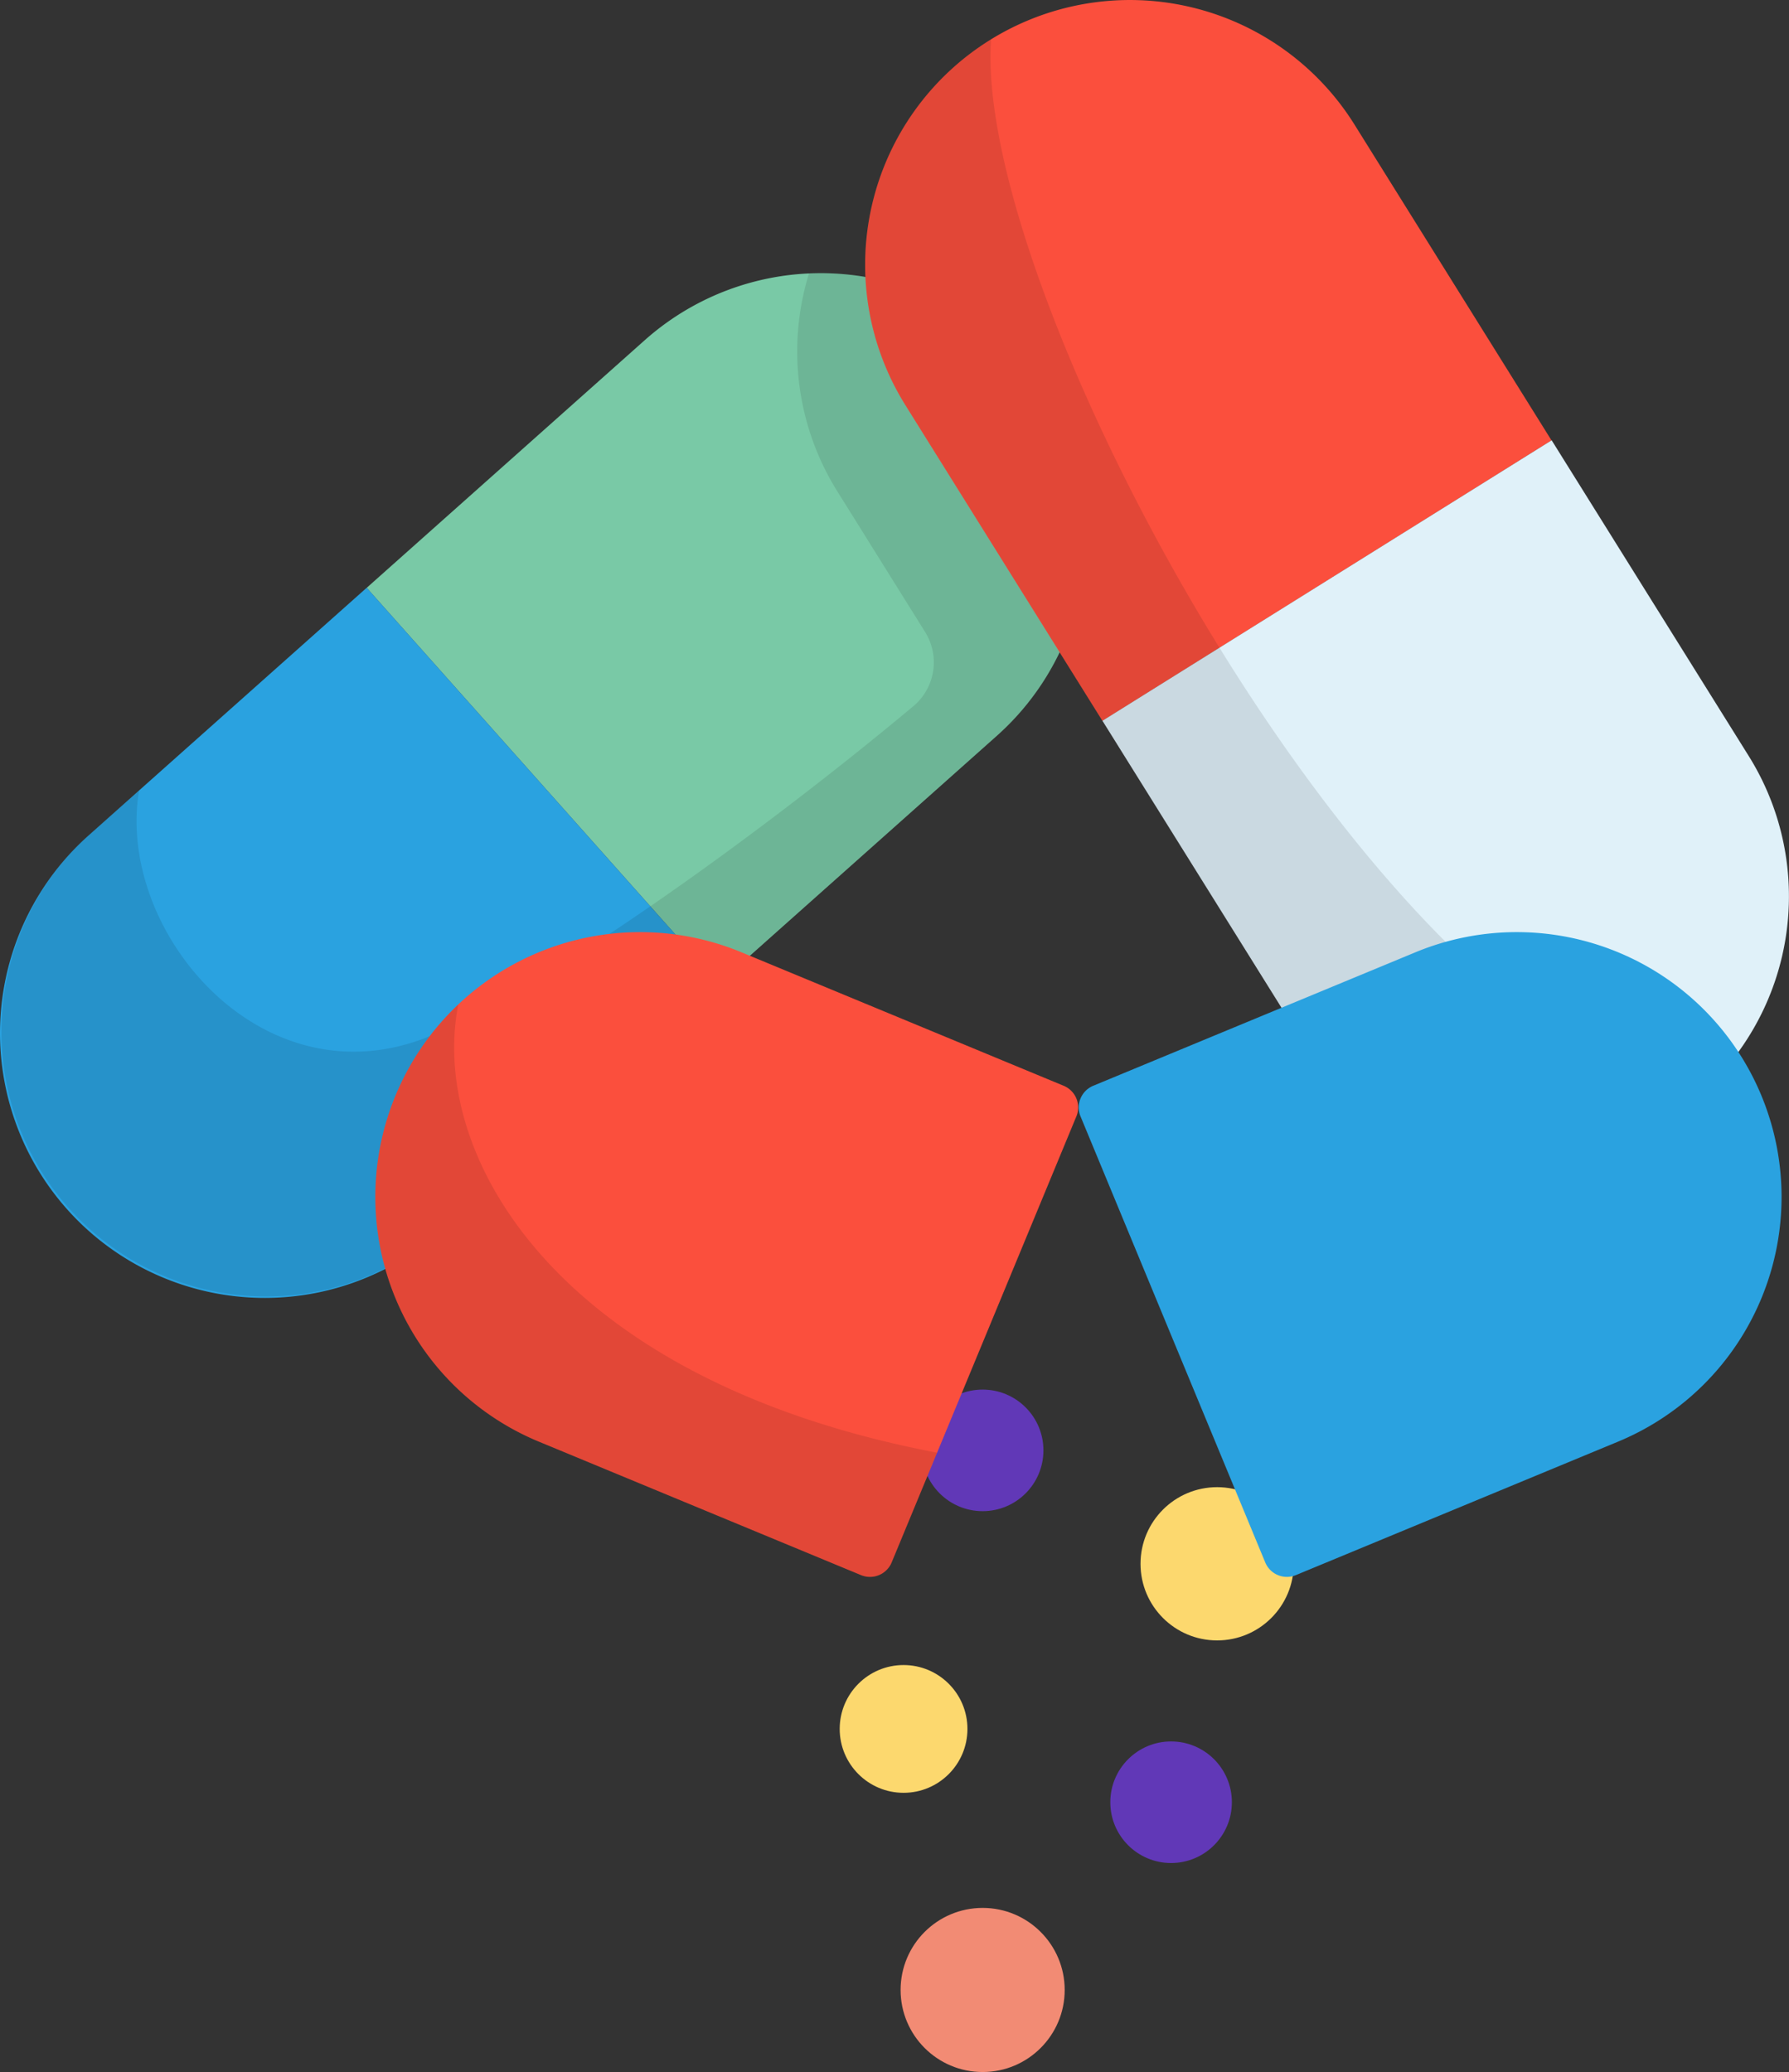 <svg xmlns="http://www.w3.org/2000/svg" width="45.768" height="53" viewBox="0 0 45.768 53">
  <rect x="0" y="0" width="45.768" height="53" fill="#333333" stroke="none"/>
  <g id="drug_1_" data-name="drug (1)" transform="translate(-34.937 0)">
    <circle id="Ellipse_199" data-name="Ellipse 199" cx="1.634" cy="1.634" r="1.634" transform="translate(56.419 42.59)" fill="#fcd86e"/>
    <g id="Group_1614" data-name="Group 1614" transform="translate(58.521 35.544)">
      <circle id="Ellipse_200" data-name="Ellipse 200" cx="1.555" cy="1.555" r="1.555" transform="translate(4.821 9)" fill="#6138b7"/>
      <circle id="Ellipse_201" data-name="Ellipse 201" cx="1.555" cy="1.555" r="1.555" fill="#6138b7"/>
    </g>
    <circle id="Ellipse_202" data-name="Ellipse 202" cx="1.96" cy="1.96" r="1.96" transform="translate(64.115 38.04)" fill="#fcd86e"/>
    <circle id="Ellipse_203" data-name="Ellipse 203" cx="2.099" cy="2.099" r="2.099" transform="translate(57.977 48.802)" fill="#f28b74"/>
    <path id="Path_2122" data-name="Path 2122" d="M132.669,69.2l-7.112,6.333,9.01,10.117,7.112-6.333a6.774,6.774,0,0,0,.554-9.564h0A6.774,6.774,0,0,0,132.669,69.2Z" transform="translate(-81.239 -60.497)" fill="#79c9a6"/>
    <path id="Path_2123" data-name="Path 2123" d="M37.206,151.565l7.112-6.333,9.01,10.117-7.112,6.333a6.774,6.774,0,0,1-9.564-.554h0A6.774,6.774,0,0,1,37.206,151.565Z" transform="translate(0 -130.198)" fill="#2aa2e0"/>
    <path id="Path_2124" data-name="Path 2124" d="M61.2,69.759A6.76,6.76,0,0,0,55.836,67.5a6.756,6.756,0,0,0,.727,5.576l2.243,3.593a1.464,1.464,0,0,1-.3,1.9c-4.2,3.506-9.563,7.29-12.37,8.44-4.293,1.759-8.043-2.691-7.438-6.281L37.484,81.8a6.774,6.774,0,1,0,8.934,10.185L60.642,79.322a6.774,6.774,0,0,0,.554-9.564Z" transform="translate(-0.203 -60.505)" opacity="0.1"/>
    <path id="Path_2125" data-name="Path 2125" d="M249.769,10.361l5.043,8.078L266.3,11.265,261.26,3.187a6.774,6.774,0,0,0-9.333-2.159h0A6.774,6.774,0,0,0,249.769,10.361Z" transform="translate(-191.671 0)" fill="#fb4f3d"/>
    <path id="Path_2126" data-name="Path 2126" d="M312.437,124.081,307.394,116l11.492-7.174,5.043,8.078a6.774,6.774,0,0,1-2.159,9.333h0A6.774,6.774,0,0,1,312.437,124.081Z" transform="translate(-244.253 -97.564)" fill="#e0f1f9"/>
    <path id="Path_2127" data-name="Path 2127" d="M269.188,37.4a6.83,6.83,0,0,0,.853-.629c-8.053-1.183-18.551-20.407-18.078-27.039l-.035.021h0a6.774,6.774,0,0,0-2.159,9.333l10.086,16.156a6.774,6.774,0,0,0,9.333,2.159Z" transform="translate(-191.671 -8.728)" opacity="0.1"/>
    <path id="Path_2128" data-name="Path 2128" d="M131.864,243.352l8.247,3.416a.6.6,0,0,0,.779-.323l4.728-11.415a.6.6,0,0,0-.323-.779l-8.247-3.416a6.774,6.774,0,0,0-8.85,3.666h0A6.774,6.774,0,0,0,131.864,243.352Z" transform="translate(-83.143 -206.477)" fill="#fb4f3d"/>
    <path id="Path_2129" data-name="Path 2129" d="M140.891,262.477l1.164-2.811c-9.741-1.854-13.011-7.611-12.249-11.465a6.746,6.746,0,0,0-1.607,2.332h0a6.774,6.774,0,0,0,3.666,8.85l8.247,3.416A.6.6,0,0,0,140.891,262.477Z" transform="translate(-83.144 -222.508)" opacity="0.1"/>
    <path id="Path_2130" data-name="Path 2130" d="M315.32,243.352l-8.247,3.416a.6.6,0,0,1-.779-.323l-4.728-11.415a.6.6,0,0,1,.323-.779l8.247-3.416a6.774,6.774,0,0,1,8.85,3.666h0A6.774,6.774,0,0,1,315.32,243.352Z" transform="translate(-238.987 -206.477)" fill="#2aa2e0"/>
  </g>
</svg>
